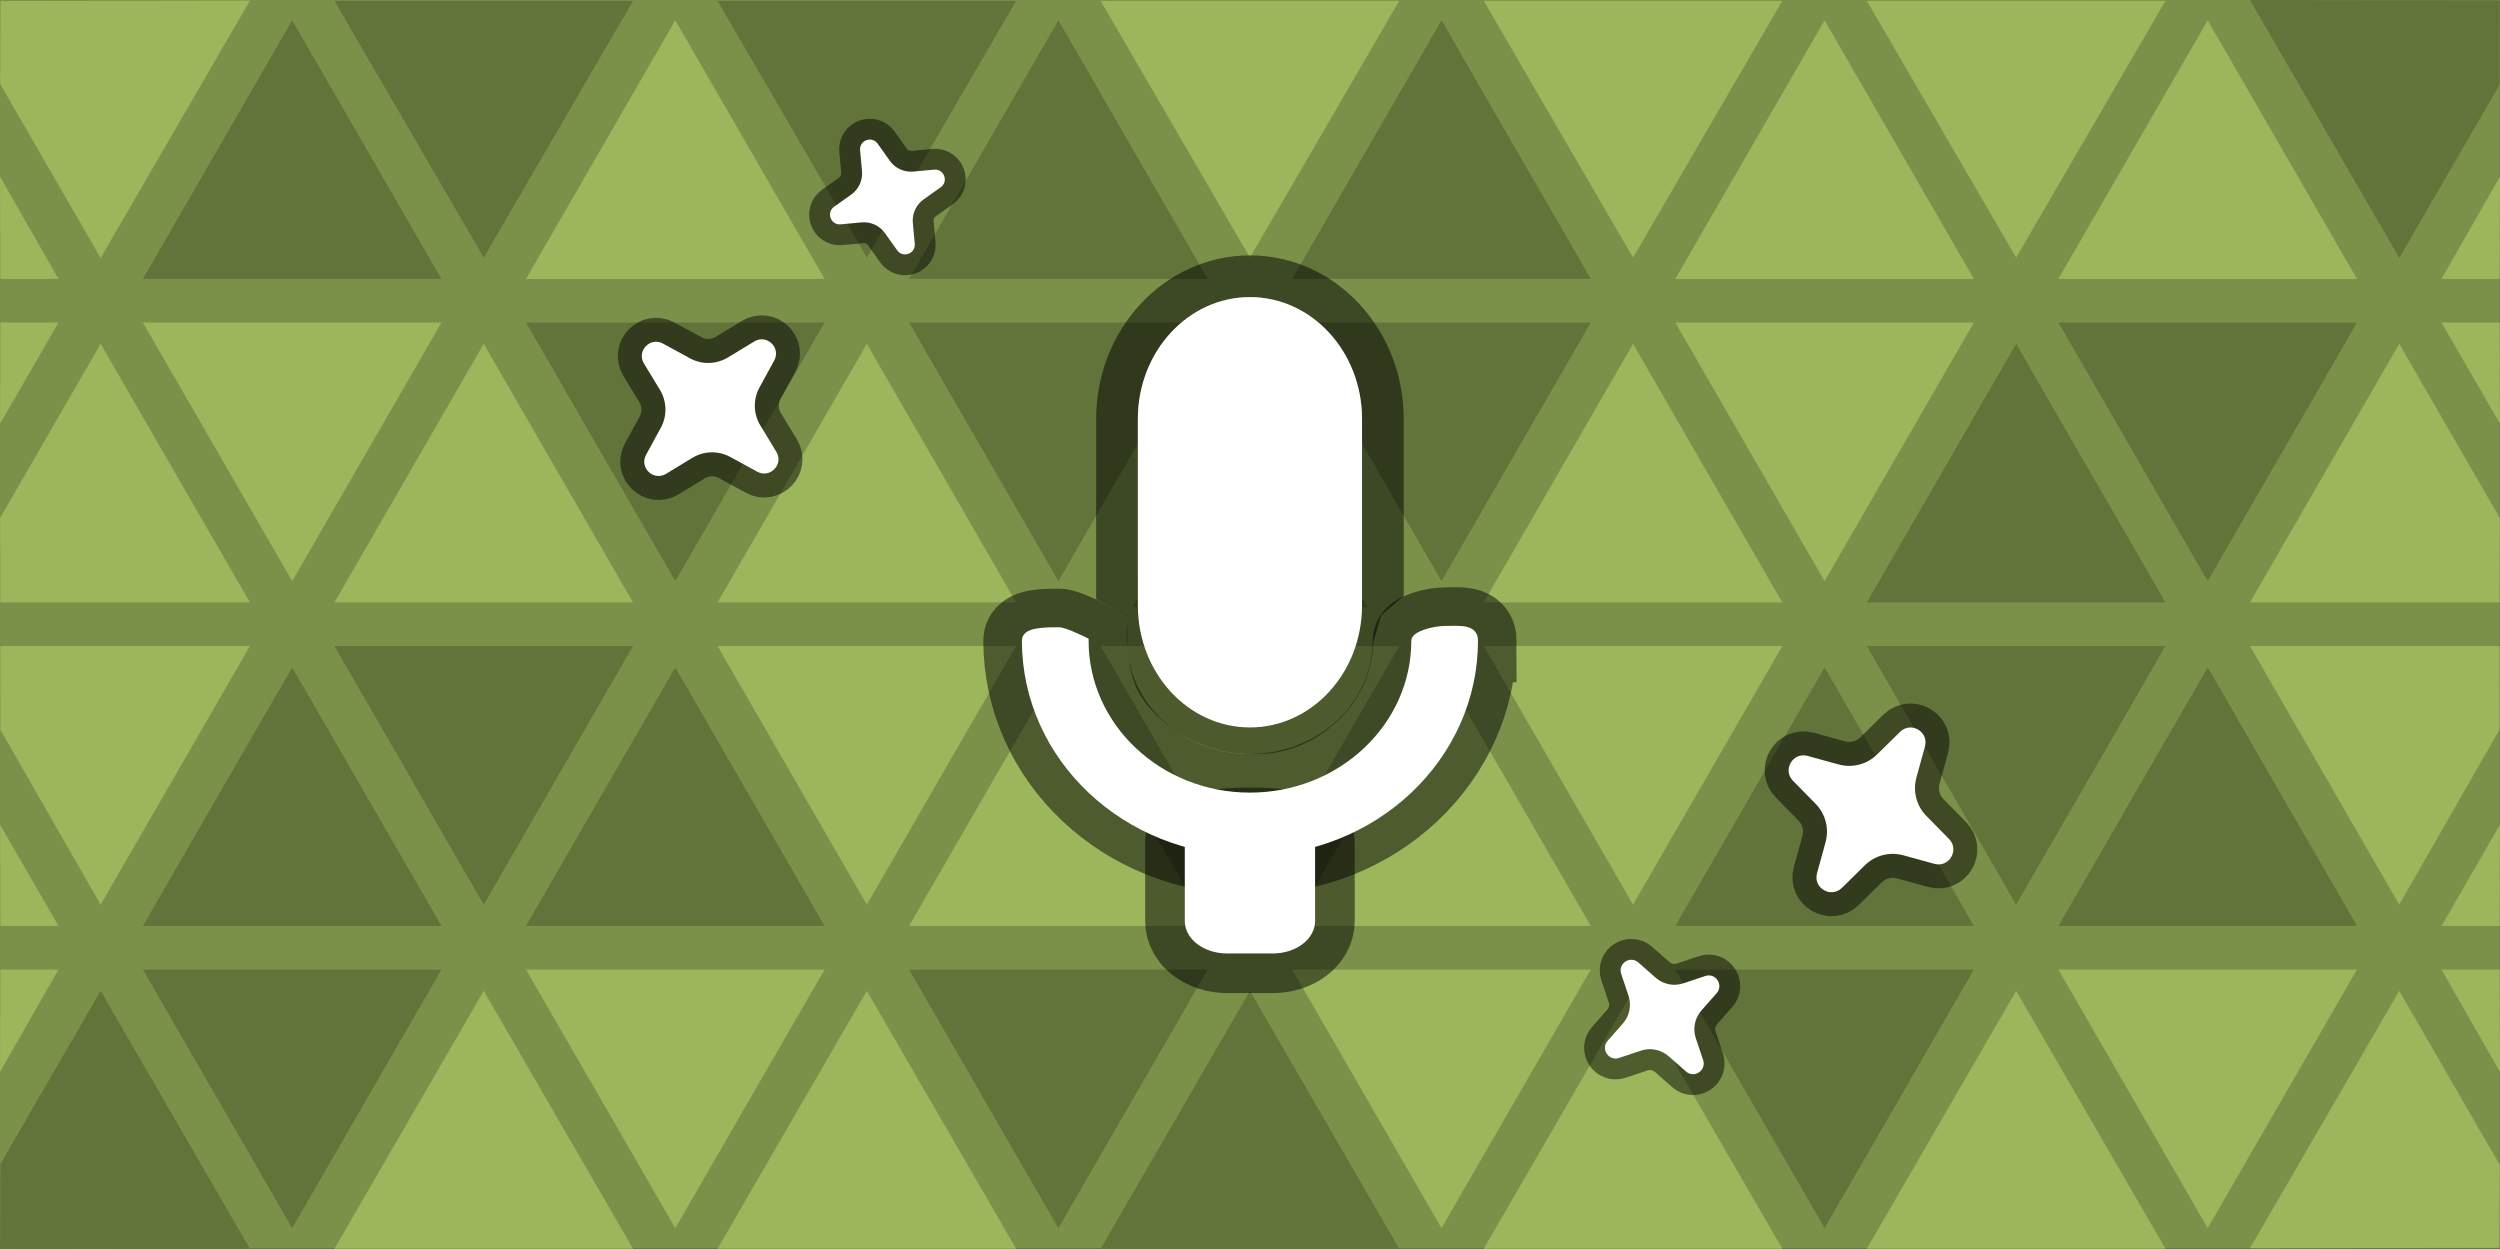 <svg version="1.1" xmlns="http://www.w3.org/2000/svg" xmlns:xlink="http://www.w3.org/1999/xlink" width="599.32" height="299.379" viewBox="0,0,599.32,299.379"><rect x="0" y="0" width="599.32" height="299.379" fill="#333333" stroke="none"/><g transform="translate(60,-30)"><g stroke-miterlimit="10"><path d="M-60,329.297v-299.297h599.293v299.297zM-60,329.297" fill="#7b9149" fill-rule="nonzero" stroke="none" stroke-width="1"/><path d="M112.016,329.355l35.789,-61.82l35.793,61.82zM112.016,329.355" fill="#9bb65b" fill-rule="nonzero" stroke="none" stroke-width="1"/><path d="M203.855,329.355l35.793,-61.82l35.789,61.82zM203.855,329.355" fill="#63743a" fill-rule="nonzero" stroke="none" stroke-width="1"/><path d="M137.676,262.434l-35.789,61.992l-35.793,-61.992zM137.676,262.434" fill="#9bb65b" fill-rule="nonzero" stroke="none" stroke-width="1"/><path d="M229.52,262.434l-35.793,61.992l-35.793,-61.992zM229.52,262.434" fill="#63743a" fill-rule="nonzero" stroke="none" stroke-width="1"/><path d="M183.598,184.879l-35.793,61.992l-35.789,-61.992zM183.598,184.879" fill="#9bb65b" fill-rule="nonzero" stroke="none" stroke-width="1"/><path d="M91.758,184.879l-35.793,61.992l-35.789,-61.992zM91.758,184.879" fill="#63743a" fill-rule="nonzero" stroke="none" stroke-width="1"/><path d="M66.094,251.973l35.793,-61.992l35.789,61.992zM66.094,251.973" fill="#63743a" fill-rule="nonzero" stroke="none" stroke-width="1"/><path d="M157.934,251.973l35.793,-61.992l35.793,61.992zM157.934,251.973" fill="#9bb65b" fill-rule="nonzero" stroke="none" stroke-width="1"/><path d="M-59.918,309.07l24.043,-41.535l35.793,61.844l-59.902,-0.086zM-59.918,309.07" fill="#63743a" fill-rule="nonzero" stroke="none" stroke-width="1"/><path d="M20.176,329.355l35.789,-61.82l35.793,61.82zM20.176,329.355" fill="#9bb65b" fill-rule="nonzero" stroke="none" stroke-width="1"/><path d="M45.836,262.434l-35.789,61.992l-35.793,-61.992zM45.836,262.434" fill="#63743a" fill-rule="nonzero" stroke="none" stroke-width="1"/><path d="M-25.746,251.973l35.793,-61.992l35.789,61.992zM-25.746,251.973" fill="#63743a" fill-rule="nonzero" stroke="none" stroke-width="1"/><path d="M479.379,329.234l35.789,-61.699l24.09,41.719l-0.102,19.871zM479.379,329.234" fill="#9bb65b" fill-rule="nonzero" stroke="none" stroke-width="1"/><path d="M505.039,262.434l-35.789,61.992l-35.793,-61.992zM505.039,262.434" fill="#9bb65b" fill-rule="nonzero" stroke="none" stroke-width="1"/><path d="M539.32,286.977l-14.023,-24.543h13.926zM539.32,286.977" fill="#9bb65b" fill-rule="nonzero" stroke="none" stroke-width="1"/><path d="M539.191,204.941l-24.023,41.93l-35.789,-61.992h59.828zM539.191,204.941" fill="#9bb65b" fill-rule="nonzero" stroke="none" stroke-width="1"/><path d="M459.121,184.879l-35.793,61.992l-35.793,-61.992zM459.121,184.879" fill="#63743a" fill-rule="nonzero" stroke="none" stroke-width="1"/><path d="M433.457,251.973l35.793,-61.992l35.789,61.992zM433.457,251.973" fill="#63743a" fill-rule="nonzero" stroke="none" stroke-width="1"/><path d="M525.297,251.973l14.004,-24.25l-0.078,24.25zM525.297,251.973" fill="#9bb65b" fill-rule="nonzero" stroke="none" stroke-width="1"/><path d="M295.695,329.355l35.793,-61.82l35.789,61.82zM295.695,329.355" fill="#9bb65b" fill-rule="nonzero" stroke="none" stroke-width="1"/><path d="M387.535,329.355l35.793,-61.82l35.793,61.82zM387.535,329.355" fill="#9bb65b" fill-rule="nonzero" stroke="none" stroke-width="1"/><path d="M321.359,262.434l-35.793,61.992l-35.789,-61.992zM321.359,262.434" fill="#9bb65b" fill-rule="nonzero" stroke="none" stroke-width="1"/><path d="M413.199,262.434l-35.793,61.992l-35.789,-61.992zM413.199,262.434" fill="#63743a" fill-rule="nonzero" stroke="none" stroke-width="1"/><path d="M367.277,184.879l-35.789,61.992l-35.793,-61.992zM367.277,184.879" fill="#9bb65b" fill-rule="nonzero" stroke="none" stroke-width="1"/><path d="M275.438,184.879l-35.789,61.992l-35.793,-61.992zM275.438,184.879" fill="#9bb65b" fill-rule="nonzero" stroke="none" stroke-width="1"/><path d="M249.777,251.973l35.789,-61.992l35.793,61.992zM249.777,251.973" fill="#9bb65b" fill-rule="nonzero" stroke="none" stroke-width="1"/><path d="M341.617,251.973l35.789,-61.992l35.793,61.992zM341.617,251.973" fill="#63743a" fill-rule="nonzero" stroke="none" stroke-width="1"/><path d="M112.016,174.418l35.789,-61.992l35.793,61.992zM112.016,174.418" fill="#9bb65b" fill-rule="nonzero" stroke="none" stroke-width="1"/><path d="M137.676,107.324l-35.789,61.992l-35.793,-61.992zM137.676,107.324" fill="#63743a" fill-rule="nonzero" stroke="none" stroke-width="1"/><path d="M229.52,107.324l-35.793,61.992l-35.793,-61.992zM229.52,107.324" fill="#63743a" fill-rule="nonzero" stroke="none" stroke-width="1"/><path d="M183.598,30.207l-35.793,61.555l-35.789,-61.555zM183.598,30.207" fill="#63743a" fill-rule="nonzero" stroke="none" stroke-width="1"/><path d="M91.758,30.207l-35.793,61.555l-35.789,-61.555zM91.758,30.207" fill="#63743a" fill-rule="nonzero" stroke="none" stroke-width="1"/><path d="M66.094,96.863l35.793,-61.992l35.789,61.992zM66.094,96.863" fill="#9bb65b" fill-rule="nonzero" stroke="none" stroke-width="1"/><path d="M157.934,96.863l35.793,-61.992l35.793,61.992zM157.934,96.863" fill="#63743a" fill-rule="nonzero" stroke="none" stroke-width="1"/><path d="M20.176,174.418l35.789,-61.992l35.793,61.992zM20.176,174.418" fill="#9bb65b" fill-rule="nonzero" stroke="none" stroke-width="1"/><path d="M45.836,107.324l-35.789,61.992l-35.793,-61.992zM45.836,107.324" fill="#9bb65b" fill-rule="nonzero" stroke="none" stroke-width="1"/><path d="M-25.746,96.863l35.793,-61.992l35.789,61.992zM-25.746,96.863" fill="#63743a" fill-rule="nonzero" stroke="none" stroke-width="1"/><path d="M479.379,174.418l35.789,-61.992l24.094,41.73l-0.055,20.262zM479.379,174.418" fill="#9bb65b" fill-rule="nonzero" stroke="none" stroke-width="1"/><path d="M505.039,107.324l-35.789,61.992l-35.793,-61.992zM505.039,107.324" fill="#63743a" fill-rule="nonzero" stroke="none" stroke-width="1"/><path d="M459.121,30.207l-35.793,61.555l-35.793,-61.555zM459.121,30.207" fill="#9bb65b" fill-rule="nonzero" stroke="none" stroke-width="1"/><path d="M433.457,96.863l35.793,-61.992l35.789,61.992zM433.457,96.863" fill="#9bb65b" fill-rule="nonzero" stroke="none" stroke-width="1"/><path d="M295.695,174.418l35.793,-61.992l35.789,61.992zM295.695,174.418" fill="#9bb65b" fill-rule="nonzero" stroke="none" stroke-width="1"/><path d="M387.535,174.418l35.793,-61.992l35.793,61.992zM387.535,174.418" fill="#63743a" fill-rule="nonzero" stroke="none" stroke-width="1"/><path d="M321.359,107.324l-35.793,61.992l-35.789,-61.992zM321.359,107.324" fill="#63743a" fill-rule="nonzero" stroke="none" stroke-width="1"/><path d="M413.199,107.324l-35.793,61.992l-35.789,-61.992zM413.199,107.324" fill="#9bb65b" fill-rule="nonzero" stroke="none" stroke-width="1"/><path d="M367.277,30.207l-35.789,61.555l-35.793,-61.555zM367.277,30.207" fill="#9bb65b" fill-rule="nonzero" stroke="none" stroke-width="1"/><path d="M275.438,30.207l-35.789,61.555l-35.793,-61.555zM275.438,30.207" fill="#9bb65b" fill-rule="nonzero" stroke="none" stroke-width="1"/><path d="M249.777,96.863l35.789,-61.992l35.793,61.992zM249.777,96.863" fill="#63743a" fill-rule="nonzero" stroke="none" stroke-width="1"/><path d="M341.617,96.863l35.789,-61.992l35.793,61.992zM341.617,96.863" fill="#9bb65b" fill-rule="nonzero" stroke="none" stroke-width="1"/><path d="M211.492,175.534l28.156,-48.765l28.153,48.765zM211.492,175.534" fill="#63743a" fill-rule="nonzero" stroke="none" stroke-width="1"/><path d="M293.566,183.565c0,28.084 -24.14,50.851 -53.917,50.851c-29.782,0 -53.921,-22.766 -53.921,-50.851c0,-2.423 4.504,-2.437 8.181,-2.437c1.397,0 6.303,2.437 6.303,2.437c0,20.542 17.656,37.195 39.438,37.195c21.777,0 39.433,-16.653 39.433,-37.195c0,-1.41 4.365,-2.77 7.603,-2.77c3.233,0 6.881,-0.458 6.881,2.77zM293.566,183.565" fill="none" fill-rule="nonzero" stroke-opacity="0.498" stroke="#000000" stroke-width="20"/><path d="M234.164,258.07c-5.318,0 -9.633,-3.251 -9.633,-7.265v-18.993c0,-4.014 30.23,-4.014 30.23,0v18.993c0,4.014 -4.315,7.265 -9.633,7.265zM234.164,258.07" fill="#ffffff" fill-rule="nonzero" stroke-opacity="0.506" stroke="#000000" stroke-width="20"/><path d="M293.566,183.565c0,28.084 -24.14,50.851 -53.917,50.851c-29.782,0 -53.921,-22.766 -53.921,-50.851c0,-2.423 4.504,-2.437 8.181,-2.437c1.397,0 6.303,2.437 6.303,2.437c0,20.542 17.656,37.195 39.438,37.195c21.777,0 39.433,-16.653 39.433,-37.195c0,-1.41 4.365,-2.77 7.603,-2.77c3.233,0 6.881,-0.458 6.881,2.77zM293.566,183.565" fill="#ffffff" fill-rule="nonzero" stroke="#ffffff" stroke-width="1.5"/><path d="M234.164,258.07c-5.318,0 -9.633,-3.251 -9.633,-7.265v-18.993c0,-4.014 4.315,-7.265 9.633,-7.265h10.965c5.318,0 9.633,3.251 9.633,7.265v18.993c0,4.014 -4.315,7.265 -9.633,7.265zM234.164,258.07" fill="#ffffff" fill-rule="nonzero" stroke="#ffffff" stroke-width="1"/><path d="M239.83,200.757c-11.732,0 -17.496,-8.549 -17.963,-9.372c-1.253,-2.197 -2.036,-7.38 -1.684,-11.348c0.351,-3.922 -1.168,-9.308 -1.168,-9.308l-6.24,-3.199v-37.064c0,-16.149 12.033,-29.241 26.873,-29.241c14.84,0 26.868,13.092 26.868,29.241v37.771c0,0 -3.259,2.716 -4.071,4.044c-0.813,1.327 -3.198,10.314 -3.198,10.314c0,0 0.402,5.865 -3.348,10.596c-6.742,8.5 -15.025,7.566 -16.069,7.566zM238.664,202.257" fill="#ffffff" fill-rule="nonzero" stroke-opacity="0.506" stroke="#000000" stroke-width="20"/><path d="M239.649,204.389c-14.84,0 -26.873,-13.092 -26.873,-29.241v-44.682c0,-16.149 12.033,-29.241 26.873,-29.241c14.84,0 26.868,13.092 26.868,29.241v44.682c0,16.149 -12.028,29.241 -26.868,29.241zM239.649,204.389" fill="#ffffff" fill-rule="nonzero" stroke="none" stroke-width="1"/><path d="M539.211,50.309l-24.043,41.539l-35.789,-61.848l59.902,0.09zM539.211,50.309" fill="#63743a" fill-rule="nonzero" stroke="none" stroke-width="1"/><path d="M-0.082,30.145l-35.793,61.703l-24.086,-41.723l0.098,-19.871zM-0.082,30.145" fill="#9bb65b" fill-rule="nonzero" stroke="none" stroke-width="1"/><path d="M539.223,96.863h-13.926l14.023,-24.543zM539.223,96.863" fill="#9bb65b" fill-rule="nonzero" stroke="none" stroke-width="1"/><path d="M539.223,107.324l0.078,24.25l-14.004,-24.25zM539.223,107.324" fill="#9bb65b" fill-rule="nonzero" stroke="none" stroke-width="1"/><path d="M-60,72.32l14.023,24.543h-13.926zM-60,72.32" fill="#9bb65b" fill-rule="nonzero" stroke="none" stroke-width="1"/><path d="M-45.977,107.324l-14,24.25l0.074,-24.25zM-45.977,107.324" fill="#9bb65b" fill-rule="nonzero" stroke="none" stroke-width="1"/><path d="M-59.902,262.434h13.926l-14.023,24.543zM-59.902,262.434" fill="#9bb65b" fill-rule="nonzero" stroke="none" stroke-width="1"/><path d="M-59.902,251.973l-0.074,-24.25l14,24.25zM-59.902,251.973" fill="#9bb65b" fill-rule="nonzero" stroke="none" stroke-width="1"/><path d="M-59.914,184.879h59.832l-35.793,61.992l-24.023,-41.93zM-59.914,184.879" fill="#9bb65b" fill-rule="nonzero" stroke="none" stroke-width="1"/><path d="M-59.914,174.418l-0.055,-20.262l24.094,-41.73l35.793,61.992zM-59.914,174.418" fill="#9bb65b" fill-rule="nonzero" stroke="none" stroke-width="1"/><g fill-rule="evenodd"><path d="M144.063,76.647c1.805,-1.28 2.79,-3.425 2.585,-5.629l-0.463,-5.01c-0.216,-2.369 2.839,-3.502 4.216,-1.562l2.916,4.101c1.28,1.805 3.425,2.79 5.625,2.587l5.01,-0.463c2.369,-0.216 3.502,2.839 1.563,4.219l-4.102,2.913c-1.802,1.279 -2.787,3.424 -2.583,5.624l0.46,5.011c0.22,2.368 -2.836,3.5 -4.216,1.562l-2.913,-4.102c-1.279,-1.802 -3.424,-2.787 -5.627,-2.582l-5.01,0.463c-2.369,0.216 -3.502,-2.839 -1.563,-4.219z" fill="none" stroke-opacity="0.49" stroke="#000000" stroke-width="10"/><path d="M144.063,76.647c1.805,-1.28 2.79,-3.425 2.585,-5.629l-0.463,-5.01c-0.216,-2.369 2.839,-3.502 4.216,-1.562l2.916,4.101c1.28,1.805 3.425,2.79 5.625,2.587l5.01,-0.463c2.369,-0.216 3.502,2.839 1.563,4.219l-4.102,2.913c-1.802,1.279 -2.787,3.424 -2.583,5.624l0.46,5.011c0.22,2.368 -2.836,3.5 -4.216,1.562l-2.913,-4.102c-1.279,-1.802 -3.424,-2.787 -5.627,-2.582l-5.01,0.463c-2.369,0.216 -3.502,-2.839 -1.563,-4.219z" fill="#ffffff" stroke="none" stroke-width="1"/></g><g fill-rule="evenodd"><path d="M98.416,132.548c1.558,-2.852 1.478,-6.318 -0.211,-9.094l-3.837,-6.315c-1.811,-2.988 1.494,-6.45 4.559,-4.776l6.49,3.536c2.852,1.558 6.318,1.478 9.09,-0.207l6.315,-3.837c2.988,-1.811 6.45,1.494 4.78,4.563l-3.539,6.486c-1.555,2.848 -1.474,6.314 0.211,9.086l3.833,6.319c1.814,2.985 -1.49,6.446 -4.559,4.776l-6.486,-3.539c-2.848,-1.555 -6.314,-1.474 -9.09,0.215l-6.315,3.837c-2.988,1.811 -6.45,-1.494 -4.78,-4.563z" fill="none" stroke-opacity="0.49" stroke="#000000" stroke-width="11.5"/><path d="M98.416,132.548c1.558,-2.852 1.478,-6.318 -0.211,-9.094l-3.837,-6.315c-1.811,-2.988 1.494,-6.45 4.559,-4.776l6.49,3.536c2.852,1.558 6.318,1.478 9.09,-0.207l6.315,-3.837c2.988,-1.811 6.45,1.494 4.78,4.563l-3.539,6.486c-1.555,2.848 -1.474,6.314 0.211,9.086l3.833,6.319c1.814,2.985 -1.49,6.446 -4.559,4.776l-6.486,-3.539c-2.848,-1.555 -6.314,-1.474 -9.09,0.215l-6.315,3.837c-2.988,1.811 -6.45,-1.494 -4.78,-4.563z" fill="#ffffff" stroke="none" stroke-width="1"/></g><g fill-rule="evenodd"><path d="M347.883,272.231c-1.607,1.822 -2.12,4.363 -1.347,6.666l1.755,5.238c0.827,2.478 -2.154,4.456 -4.113,2.73l-4.148,-3.649c-1.822,-1.607 -4.363,-2.12 -6.662,-1.349l-5.238,1.755c-2.478,0.827 -4.456,-2.154 -2.732,-4.116l3.651,-4.145c1.604,-1.82 2.117,-4.36 1.346,-6.66l-1.752,-5.24c-0.83,-2.476 2.15,-4.454 4.113,-2.73l4.145,3.651c1.82,1.604 4.36,2.117 6.664,1.344l5.238,-1.755c2.478,-0.827 4.456,2.154 2.732,4.116z" fill="none" stroke-opacity="0.49" stroke="#000000" stroke-width="10"/><path d="M347.883,272.231c-1.607,1.822 -2.12,4.363 -1.347,6.666l1.755,5.238c0.827,2.478 -2.154,4.456 -4.113,2.73l-4.148,-3.649c-1.822,-1.607 -4.363,-2.12 -6.662,-1.349l-5.238,1.755c-2.478,0.827 -4.456,-2.154 -2.732,-4.116l3.651,-4.145c1.604,-1.82 2.117,-4.36 1.346,-6.66l-1.752,-5.24c-0.83,-2.476 2.15,-4.454 4.113,-2.73l4.145,3.651c1.82,1.604 4.36,2.117 6.664,1.344l5.238,-1.755c2.478,-0.827 4.456,2.154 2.732,4.116z" fill="#ffffff" stroke="none" stroke-width="1"/></g><g fill-rule="evenodd"><path d="M399.415,216.401c-0.904,3.279 0.009,6.79 2.396,9.214l5.423,5.513c2.561,2.61 0.025,6.929 -3.5,5.959l-7.459,-2.046c-3.279,-0.904 -6.79,0.009 -9.211,2.391l-5.513,5.423c-2.61,2.561 -6.929,0.025 -5.963,-3.502l2.051,-7.456c0.901,-3.274 -0.012,-6.786 -2.394,-9.206l-5.42,-5.518c-2.564,-2.605 -0.028,-6.924 3.5,-5.959l7.456,2.051c3.274,0.901 6.786,-0.012 9.209,-2.398l5.513,-5.423c2.61,-2.561 6.929,-0.025 5.963,3.502z" fill="none" stroke-opacity="0.49" stroke="#000000" stroke-width="11.5"/><path d="M399.415,216.401c-0.904,3.279 0.009,6.79 2.396,9.214l5.423,5.513c2.561,2.61 0.025,6.929 -3.5,5.959l-7.459,-2.046c-3.279,-0.904 -6.79,0.009 -9.211,2.391l-5.513,5.423c-2.61,2.561 -6.929,0.025 -5.963,-3.502l2.051,-7.456c0.901,-3.274 -0.012,-6.786 -2.394,-9.206l-5.42,-5.518c-2.564,-2.605 -0.028,-6.924 3.5,-5.959l7.456,2.051c3.274,0.901 6.786,-0.012 9.209,-2.398l5.513,-5.423c2.61,-2.561 6.929,-0.025 5.963,3.502z" fill="#ffffff" stroke="none" stroke-width="1"/></g></g></g></svg>
